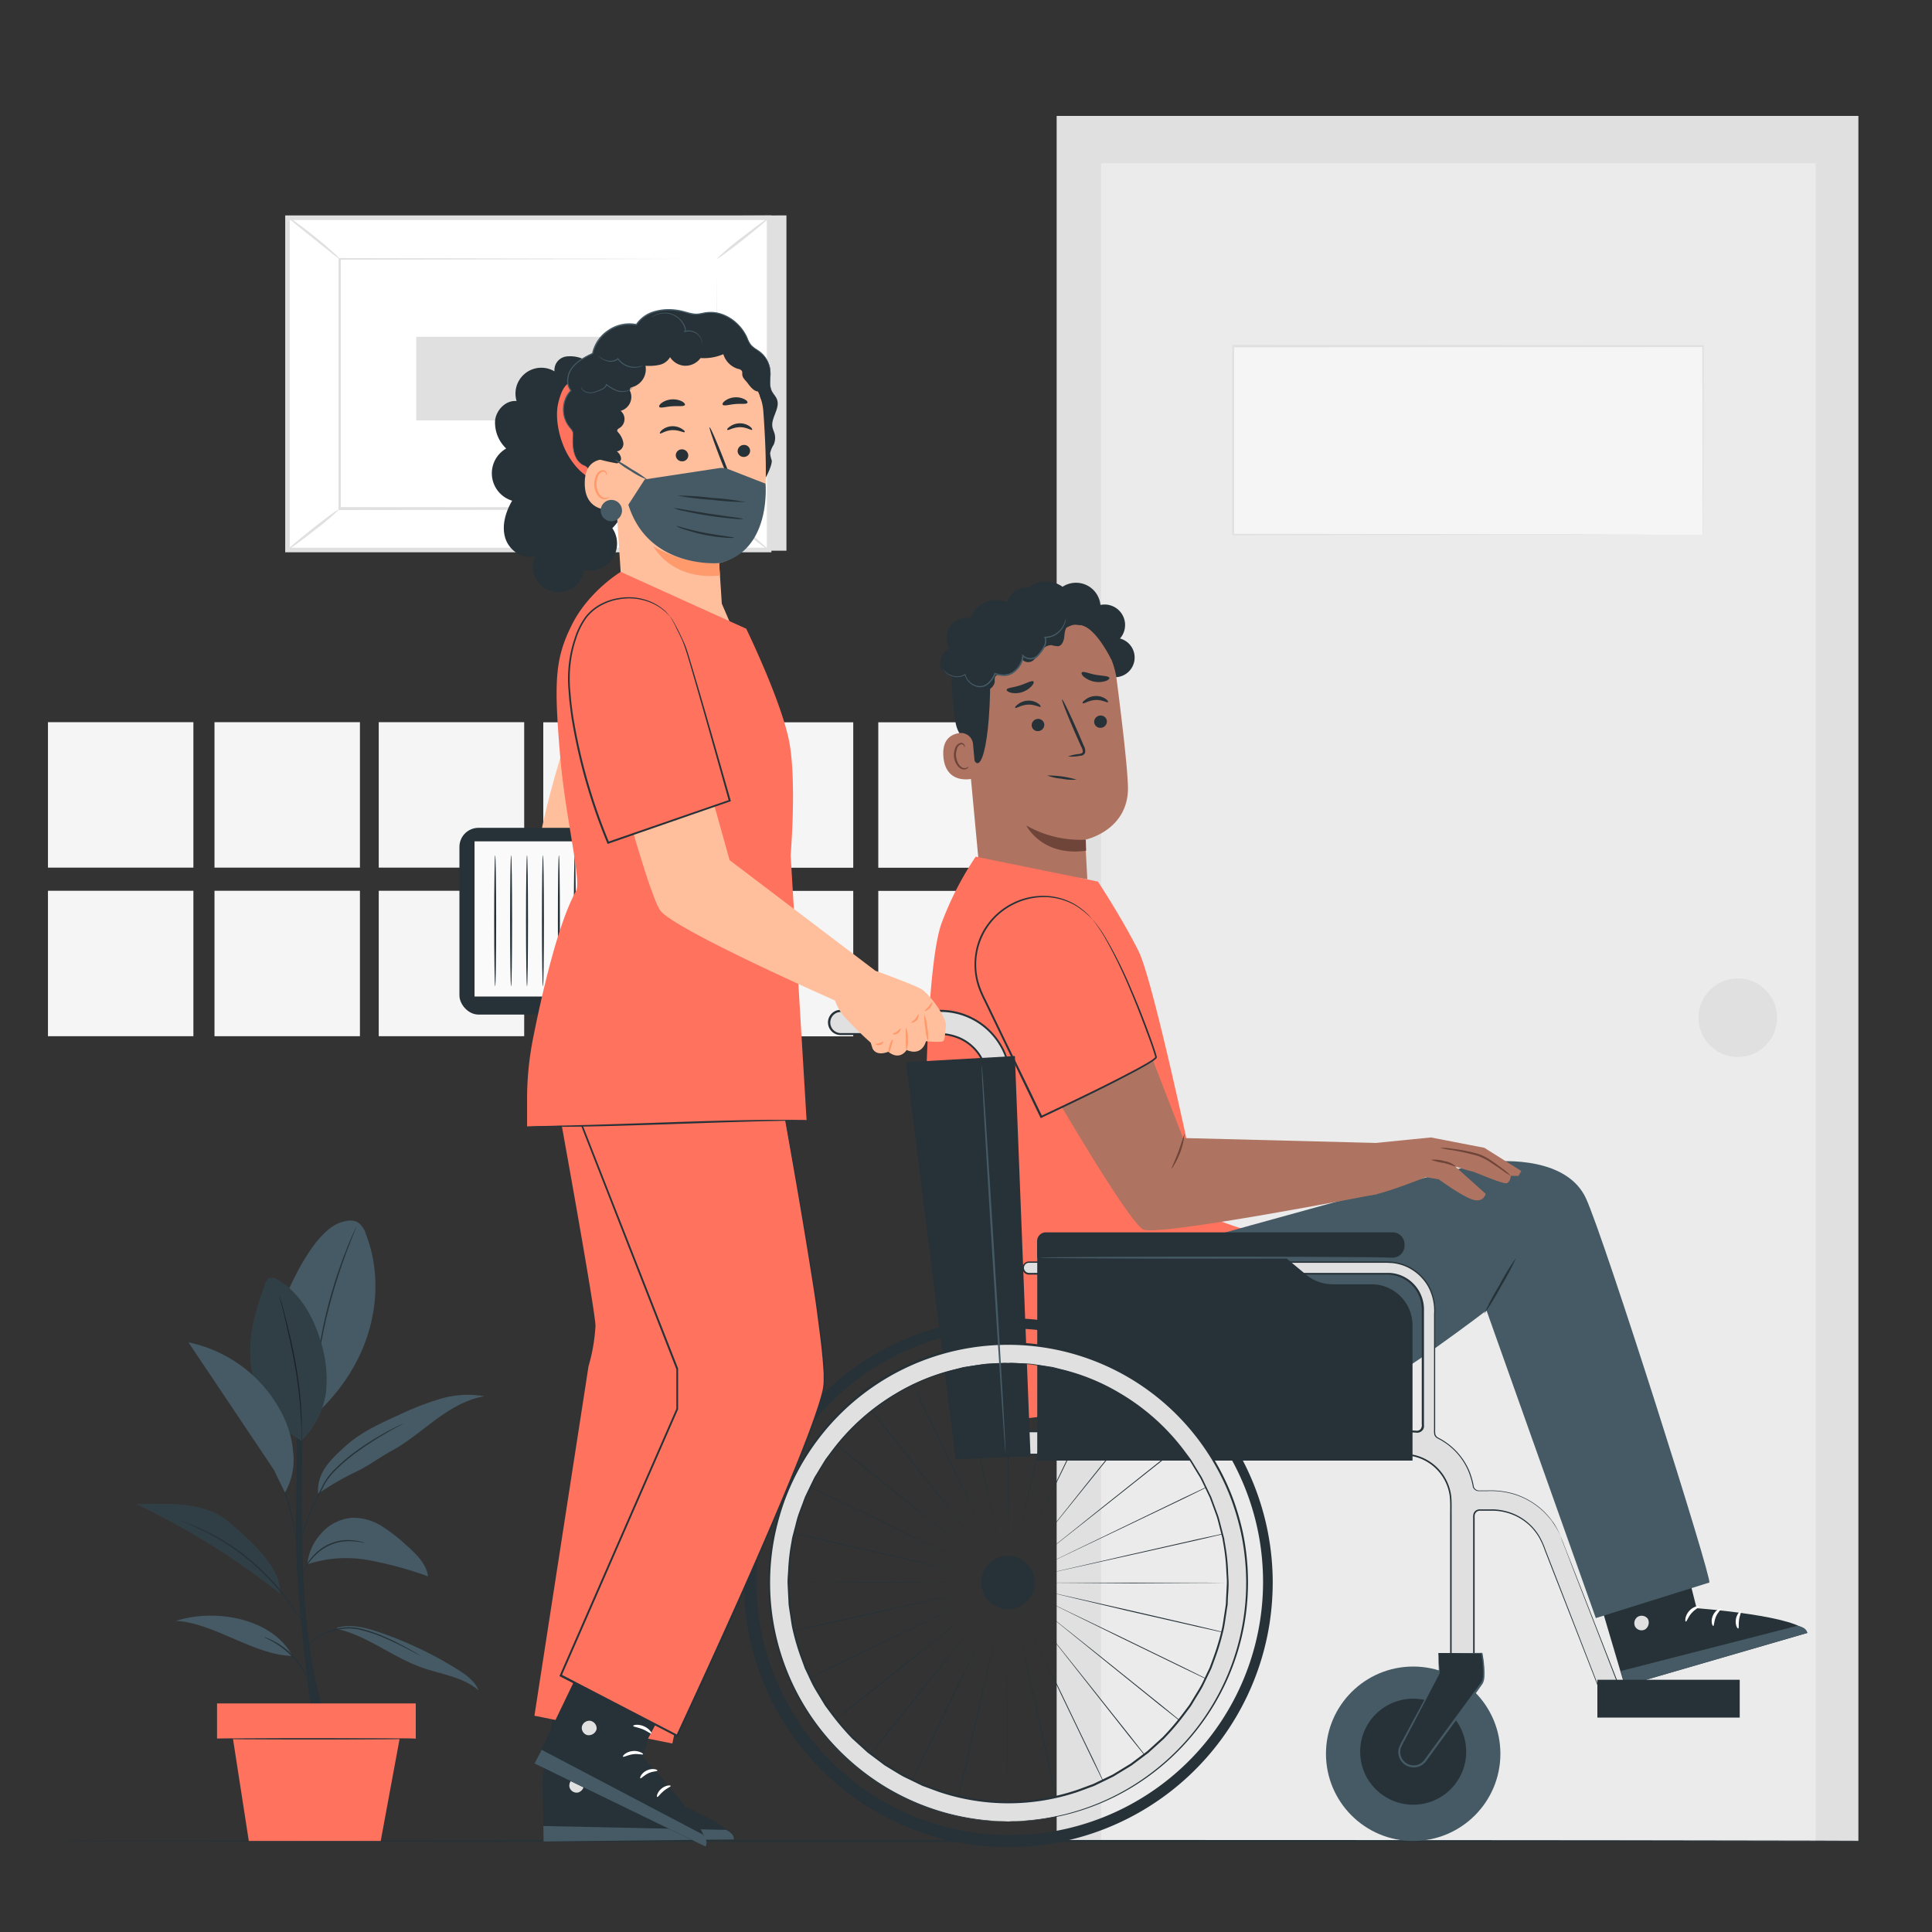 <svg xmlns="http://www.w3.org/2000/svg" viewBox="0 0 500 500"><rect x="0" y="0" width="500" height="500" fill="#333333" stroke="none"/><g id="freepik--background-complete--inject-310"><polygon points="203.53 55.74 203.53 142.52 78.89 142.52 74.4 56.35 203.53 55.74" style="fill:#e0e0e0"></polygon><rect x="93.73" y="37.02" width="85.99" height="124.64" transform="translate(37.38 236.07) rotate(-90)" style="fill:#fff"></rect><path d="M199.64,142.93H73.81V55.75H199.64ZM75,141.75H198.45V56.94H75Z" style="fill:#e0e0e0"></path><rect x="87.9" y="67.03" width="97.64" height="64.62" style="fill:#fff"></rect><path d="M185.54,67l-.48,0h-1.39l-5.36,0-20.12.07-70.29.14.29-.28c0,19.74,0,41.62,0,64.62h0l-.31-.31,97.64.07-.24.24c0-19.66.1-35.79.13-47,0-5.61,0-10,.06-13,0-1.48,0-2.62,0-3.41s0-1.19,0-1.19,0,.38,0,1.13,0,1.91,0,3.37c0,3,0,7.36.06,13,0,11.27.08,27.44.13,47.17v.25h-.25L87.9,132h-.3v-.31h0c0-23,0-44.88,0-64.62v-.28h.28l70.48.14,20.05.07,5.31,0h1.36Z" style="fill:#e0e0e0"></path><path d="M74.4,56.1a10.82,10.82,0,0,1,2.15,1.39c1.27.92,3,2.23,4.88,3.73s3.53,2.92,4.69,4A10.07,10.07,0,0,1,87.9,67c-.11.13-3.11-2.34-6.85-5.33S74.29,56.24,74.4,56.1Z" style="fill:#e0e0e0"></path><path d="M199,56.35c.11.13-2.83,2.63-6.55,5.58s-6.84,5.23-7,5.1a62.82,62.82,0,0,1,6.56-5.58C195.83,58.5,198.94,56.21,199,56.35Z" style="fill:#e0e0e0"></path><path d="M199,142.35l-13.9-11.26" style="fill:#fff"></path><path d="M185.05,131.09c.11-.14,3.3,2.28,7.14,5.39a66.61,66.61,0,0,1,6.76,5.87c-.11.13-3.31-2.28-7.15-5.39S184.94,131.22,185.05,131.09Z" style="fill:#e0e0e0"></path><path d="M74.4,142.34c-.1-.14,2.8-2.61,6.49-5.53s6.77-5.17,6.88-5a59.51,59.51,0,0,1-6.49,5.52C77.59,140.21,74.51,142.47,74.4,142.34Z" style="fill:#e0e0e0"></path><rect x="127.63" y="67.26" width="21.64" height="61.44" transform="translate(40.46 236.43) rotate(-90)" style="fill:#e0e0e0"></rect><rect x="273.46" y="30" width="207.49" height="446.45" style="fill:#e0e0e0"></rect><rect x="284.98" y="42.24" width="184.91" height="434.21" style="fill:#ebebeb"></rect><circle cx="449.74" cy="263.38" r="10.17" style="fill:#e0e0e0"></circle><rect x="319.08" y="89.63" width="121.6" height="48.77" style="fill:#f5f5f5"></rect><path d="M440.68,138.4s0-.31,0-.88,0-1.43,0-2.53c0-2.23,0-5.5-.05-9.7,0-8.42,0-20.59-.09-35.66l.18.18-121.59.08h0l.26-.26c0,17.07,0,33.55,0,48.77l-.25-.25,87.15.11,25.31.07,6.77,0,1.76,0,.61,0h-.58l-1.73,0-6.72,0-25.25.07-87.32.12h-.25v-.25c0-15.22,0-31.7,0-48.77v-.26h.27l121.59.08h.18v.18c0,15.12-.08,27.32-.1,35.77,0,4.19,0,7.44,0,9.66,0,1.09,0,1.92,0,2.5S440.68,138.4,440.68,138.4Z" style="fill:#e0e0e0"></path><rect x="12.41" y="186.9" width="37.64" height="37.64" style="fill:#f5f5f5"></rect><rect x="12.41" y="230.53" width="37.64" height="37.64" style="fill:#f5f5f5"></rect><rect x="55.51" y="186.9" width="37.64" height="37.64" style="fill:#f5f5f5"></rect><rect x="55.51" y="230.53" width="37.64" height="37.64" style="fill:#f5f5f5"></rect><rect x="98.02" y="186.9" width="37.64" height="37.64" style="fill:#f5f5f5"></rect><rect x="98.02" y="230.53" width="37.64" height="37.64" style="fill:#f5f5f5"></rect><rect x="140.6" y="186.93" width="37.64" height="37.64" style="fill:#f5f5f5"></rect><rect x="140.6" y="230.56" width="37.64" height="37.64" style="fill:#f5f5f5"></rect><rect x="183.18" y="186.93" width="37.64" height="37.64" style="fill:#f5f5f5"></rect><rect x="183.18" y="230.56" width="37.64" height="37.64" style="fill:#f5f5f5"></rect><rect x="227.3" y="186.93" width="37.64" height="37.64" style="fill:#f5f5f5"></rect><rect x="227.3" y="230.56" width="37.64" height="37.64" style="fill:#f5f5f5"></rect></g><g id="freepik--Floor--inject-310"><path d="M486.72,476.44c0,.15-106,.26-236.71.26s-236.73-.11-236.73-.26,106-.26,236.73-.26S486.72,476.3,486.72,476.44Z" style="fill:#263238"></path></g><g id="freepik--Plant--inject-310"><path d="M80.85,444.79S76.22,413,76.6,394.43s0-39.36,0-39.36h2.13s-1.44,36.77.13,58.94,5.71,30.78,5.71,30.78h-3.7" style="fill:#263238"></path><path d="M94.64,319.25a5.62,5.62,0,0,0-1.94-2.85c-1.36-.86-3.13-.5-4.64,0-6.45,2.28-12.16,14.3-14.77,20.63l8.56,28.84C97.3,351.57,100,332.76,94.64,319.25Z" style="fill:#455a64"></path><path d="M92.2,317.57a1.59,1.59,0,0,1-.13.37c-.11.28-.24.63-.42,1.05-.37.91-.9,2.23-1.53,3.87-1.26,3.27-2.86,7.85-4.3,13s-2.41,9.92-3,13.37c-.31,1.73-.53,3.13-.68,4.1-.07.46-.14.83-.18,1.12a2.08,2.08,0,0,1-.09.39,1.51,1.51,0,0,1,0-.4c0-.29.07-.67.11-1.12.11-1,.3-2.39.57-4.13a122.87,122.87,0,0,1,7.34-26.43c.66-1.63,1.22-2.94,1.64-3.83.19-.42.35-.76.48-1A1.29,1.29,0,0,1,92.2,317.57Z" style="fill:#263238"></path><path d="M78,372.82a26.14,26.14,0,0,1-13.19-21.93c-.31-6.41,1.66-12.69,3.89-18.69a2.4,2.4,0,0,1,.9-1.36,2.31,2.31,0,0,1,2.19.34c5.83,3.32,9.36,9.65,11.24,16.09a32.46,32.46,0,0,1,1.32,13.23A22,22,0,0,1,78,372.82" style="fill:#455a64"></path><path d="M78,372.82a2.19,2.19,0,0,1,0-.39l0-1.11c0-1,0-2.35-.12-4.06a109.38,109.38,0,0,0-1.49-13.33c-.89-5.16-2-9.79-2.76-13.13-.4-1.64-.72-3-1-4-.1-.44-.18-.8-.25-1.08a1.78,1.78,0,0,1-.06-.39,2.93,2.93,0,0,1,.13.37c.08.28.18.63.31,1.06.26.93.63,2.27,1.06,3.94.86,3.33,2,7.95,2.87,13.13a96.9,96.9,0,0,1,1.39,13.38c0,1.72,0,3.11,0,4.07,0,.45,0,.82,0,1.11A1.13,1.13,0,0,1,78,372.82Z" style="fill:#263238"></path><g style="opacity:0.3"><path d="M78,372.82a26.14,26.14,0,0,1-13.19-21.93c-.31-6.41,1.66-12.69,3.89-18.69a2.4,2.4,0,0,1,.9-1.36,2.31,2.31,0,0,1,2.19.34c5.83,3.32,9.36,9.65,11.24,16.09a32.46,32.46,0,0,1,1.32,13.23A22,22,0,0,1,78,372.82"></path></g><path d="M87.1,421.53c7.89,1.73,14.4,7.3,22,10,5,1.79,10.74,2.43,14.77,5.95-1-2.44-3.26-4.06-5.48-5.45a98.32,98.32,0,0,0-20-9.53c-3.58-1.23-7.47-2.27-11.12-1.25" style="fill:#455a64"></path><path d="M75.68,428.56c-9.89-.16-20.3-8.58-30.15-9.08,10.31-3.32,25.06-.61,30.15,9.08" style="fill:#455a64"></path><path d="M79.54,404.84a32.2,32.2,0,0,1,15.81-1.08,96.6,96.6,0,0,1,15.44,4.2c-.51-3.43-3.29-6-5.9-8.3a41.48,41.48,0,0,0-6.2-4.76,13.76,13.76,0,0,0-7.43-2.1,11.78,11.78,0,0,0-8.2,4.14,13.64,13.64,0,0,0-3.52,7.9" style="fill:#455a64"></path><path d="M59.25,393.92c-6.23-5.31-15.66-4.79-23.84-4.61a194.48,194.48,0,0,1,37,23C72.71,406.56,67.11,400.63,59.25,393.92Z" style="fill:#455a64"></path><g style="opacity:0.3"><path d="M59.25,393.92c-6.23-5.31-15.66-4.79-23.84-4.61a194.48,194.48,0,0,1,37,23C72.71,406.56,67.11,400.63,59.25,393.92Z"></path></g><path d="M82.34,386.58A69.94,69.94,0,0,1,91.92,381c3.27-1.49,6.33-3.86,9.5-5.57,4.1-2.23,7.65-5.31,11.42-8.07s7.9-5.24,12.51-6a24.53,24.53,0,0,0-11.38.66,72.73,72.73,0,0,0-10.72,4.17c-4.86,2.19-9.8,4.43-13.77,8s-7.56,7-7.14,12.36" style="fill:#455a64"></path><path d="M108.93,428.56a1.17,1.17,0,0,1-.31-.13l-.86-.45c-.75-.4-1.82-1-3.16-1.66-.67-.35-1.41-.72-2.21-1.09s-1.65-.79-2.57-1.18a36.47,36.47,0,0,0-6.09-2.12,12.92,12.92,0,0,0-6.34-.16,17.39,17.39,0,0,0-2.69.8,13.58,13.58,0,0,0-4.89,3.37c-.58.61-.86,1-.88,1a1.15,1.15,0,0,1,.18-.3c.12-.18.32-.44.59-.77a12.79,12.79,0,0,1,2.7-2.37,13.18,13.18,0,0,1,2.19-1.17,17.34,17.34,0,0,1,2.72-.85,13.18,13.18,0,0,1,6.5.13,36.42,36.42,0,0,1,6.14,2.17c.92.41,1.78.81,2.57,1.21s1.53.77,2.19,1.14c1.34.71,2.39,1.33,3.11,1.76l.84.51C108.84,428.49,108.94,428.55,108.93,428.56Z" style="fill:#263238"></path><path d="M68.3,423.66a2.84,2.84,0,0,1,.62.18,14.31,14.31,0,0,1,1.61.7,19.55,19.55,0,0,1,8.27,7.94,15.9,15.9,0,0,1,.76,1.58,2.84,2.84,0,0,1,.21.62c-.06,0-.43-.82-1.19-2.07A22.06,22.06,0,0,0,75,428.15a22.49,22.49,0,0,0-4.59-3.39C69.13,424.06,68.28,423.72,68.3,423.66Z" style="fill:#263238"></path><path d="M46.42,393.42a2.68,2.68,0,0,1,.42.13L48,394l1.87.69c.73.27,1.52.67,2.42,1.07a56.86,56.86,0,0,1,12.88,8.2,63.58,63.58,0,0,1,6,5.91,67.57,67.57,0,0,1,4.26,5.4c1.13,1.6,2,2.93,2.57,3.86l.68,1.06a2.14,2.14,0,0,1,.22.38,2.21,2.21,0,0,1-.28-.34c-.17-.23-.42-.58-.73-1-.62-.9-1.51-2.21-2.66-3.78s-2.6-3.4-4.3-5.33a67,67,0,0,0-6-5.86A60.55,60.55,0,0,0,52.21,396c-.88-.4-1.66-.82-2.38-1.11L48,394.1l-1.16-.48A2,2,0,0,1,46.42,393.42Z" style="fill:#263238"></path><path d="M94.38,399.28a3.52,3.52,0,0,1-.79-.1l-.9-.17c-.36-.07-.77-.07-1.22-.11a12.28,12.28,0,0,0-9.89,3.63,14.13,14.13,0,0,0-2,2.46,21.84,21.84,0,0,0-1.36,2.59,3.16,3.16,0,0,1,.2-.77,11.92,11.92,0,0,1,.95-1.95,13.35,13.35,0,0,1,2-2.56,12.19,12.19,0,0,1,3.16-2.38,12,12,0,0,1,7-1.27,11.81,11.81,0,0,1,1.23.17l.9.23A3.77,3.77,0,0,1,94.38,399.28Z" style="fill:#263238"></path><path d="M104.32,368.45a1.78,1.78,0,0,1-.37.23l-1.11.6c-1,.51-2.34,1.28-4,2.27s-3.64,2.23-5.73,3.72a47.62,47.62,0,0,0-6.4,5.36A16.18,16.18,0,0,0,84.09,384c-.65,1.24-1.27,2.45-1.84,3.6a64,64,0,0,0-2.75,6.25,39,39,0,0,0-1.34,4.41c-.25,1.06-.34,1.65-.37,1.65a1.63,1.63,0,0,1,0-.44c0-.28.1-.7.21-1.24a32.61,32.61,0,0,1,1.24-4.46A58.64,58.64,0,0,1,82,387.48c.56-1.17,1.17-2.37,1.82-3.62a16,16,0,0,1,2.67-3.47A45.35,45.35,0,0,1,92.91,375c2.11-1.49,4.1-2.7,5.79-3.68s3.1-1.69,4.08-2.17l1.14-.55A1.92,1.92,0,0,1,104.32,368.45Z" style="fill:#263238"></path><path d="M76.59,398.39a4.39,4.39,0,0,1-.19-.83c-.12-.61-.27-1.38-.44-2.29a63.17,63.17,0,0,0-1.87-7.42,64.07,64.07,0,0,0-2.82-7.11l-1-2.12a3.82,3.82,0,0,1-.31-.8,5.37,5.37,0,0,1,.44.74c.26.48.63,1.19,1.06,2.07a51.74,51.74,0,0,1,2.94,7.11,53.1,53.1,0,0,1,1.78,7.49c.15,1,.26,1.76.32,2.31A3.62,3.62,0,0,1,76.59,398.39Z" style="fill:#263238"></path><path d="M75.88,375.89a26.92,26.92,0,0,0-3.22-10.68A35.25,35.25,0,0,0,48.77,347.4l22.12,33,2.85,5.89A17,17,0,0,0,75.88,375.89Z" style="fill:#455a64"></path><rect x="56.17" y="440.85" width="51.43" height="9.11" style="fill:#FF725E"></rect><polygon points="60.01 448.16 64.39 476.44 98.53 476.44 103.76 448.16 60.01 448.16" style="fill:#FF725E"></polygon><path d="M107.57,450c0,.1-11.6.18-25.9.18s-25.91-.08-25.91-.18,11.59-.18,25.91-.18S107.57,449.88,107.57,450Z" style="fill:#263238"></path></g><g id="freepik--character-2--inject-310"><path d="M288.2,175.25a5.09,5.09,0,0,0,1.65-10,5.3,5.3,0,0,0-5.06-8.69,6.35,6.35,0,0,0-9.81-4.7,7.15,7.15,0,0,0-8.77.27,5.07,5.07,0,0,0-4,8.82" style="fill:#263238"></path><path d="M289,175.92a21.59,21.59,0,0,0-22.48-18.76l-1.12.06c-12,1.3-17.61,12.22-16,24.19l3.73,40,.21,1.94,28.06,4.19-.55-10.22s11.49-2.37,11.06-14C291.7,197.78,290.33,186.3,289,175.92Z" style="fill:#ae7461"></path><path d="M281,217.31a28.16,28.16,0,0,1-15.39-3.68s4,8.15,15.48,6.53Z" style="fill:#6f4439"></path><path d="M286.46,186.6a1.66,1.66,0,0,1-1.51,1.75,1.59,1.59,0,0,1-1.78-1.41,1.66,1.66,0,0,1,1.51-1.75A1.59,1.59,0,0,1,286.46,186.6Z" style="fill:#263238"></path><path d="M286.77,181.71c-.2.23-1.5-.64-3.27-.55s-3,1.05-3.25.84.09-.49.64-.93a4.56,4.56,0,0,1,2.58-.94,4.37,4.37,0,0,1,2.62.7C286.66,181.23,286.86,181.61,286.77,181.71Z" style="fill:#263238"></path><path d="M270.26,187.46a1.66,1.66,0,0,1-1.51,1.75A1.58,1.58,0,0,1,267,187.8a1.65,1.65,0,0,1,1.51-1.74A1.58,1.58,0,0,1,270.26,187.46Z" style="fill:#263238"></path><path d="M269.3,182.91c-.19.23-1.49-.64-3.27-.55s-3,1-3.24.84.09-.49.64-.93a4.5,4.5,0,0,1,2.58-.94,4.27,4.27,0,0,1,2.61.71C269.19,182.43,269.4,182.81,269.3,182.91Z" style="fill:#263238"></path><path d="M276.41,195.78a11.53,11.53,0,0,1,2.86-.66c.46-.07.88-.19.94-.5a2.3,2.3,0,0,0-.37-1.33l-1.51-3.39c-2.11-4.83-3.66-8.82-3.47-8.9s2.06,3.77,4.17,8.6l1.46,3.41a2.61,2.61,0,0,1,.33,1.77,1.13,1.13,0,0,1-.72.7,2.61,2.61,0,0,1-.76.15A11.47,11.47,0,0,1,276.41,195.78Z" style="fill:#263238"></path><path d="M260.51,178.51c.06-.5,1.67-.55,3.46-1.13s3.17-1.4,3.49-1c.15.19,0,.68-.55,1.25a5.68,5.68,0,0,1-2.45,1.51,5.54,5.54,0,0,1-2.85.13C260.89,179.07,260.48,178.75,260.51,178.51Z" style="fill:#263238"></path><path d="M280,174c.43-.34,1.81.32,3.55.63s3.27.28,3.54.75c.11.23-.19.59-.9.86a6.09,6.09,0,0,1-5.71-1.11C279.93,174.65,279.8,174.21,280,174Z" style="fill:#263238"></path><path d="M287.6,170.67s-3.42-7.1-7-8.61c-4.33-1.84-5.92,2.89-10,2s-8.22-2.69-12.19.63c-4.34,3.63-2.11,5.92-2.13,11.07-.1,20.88-3.61,27-5.17,17.2-.18-1.07-3.2-1.77-3.87-6.29-.86-5.86-1.45-13-.34-17.24.93-3.57,2.82-6.11,6.29-9,5.47-4.51,13.27-5,18.6-4.72S287.63,161.57,287.6,170.67Z" style="fill:#263238"></path><path d="M251.82,192.58a3.14,3.14,0,0,0-3.54-2.86c-2.15.31-4.49,1.66-4.13,6.11.65,7.9,8.44,5.62,8.44,5.4S252.12,195.88,251.82,192.58Z" style="fill:#ae7461"></path><path d="M250.63,198.39s-.13.11-.36.24a1.38,1.38,0,0,1-1,.1c-.86-.23-1.67-1.5-1.83-2.92a4.49,4.49,0,0,1,.23-2,1.6,1.6,0,0,1,.94-1.15.72.72,0,0,1,.85.31c.12.22.08.38.13.39s.16-.15.07-.47a1,1,0,0,0-.36-.47,1,1,0,0,0-.77-.14,2,2,0,0,0-1.34,1.35,4.69,4.69,0,0,0-.3,2.24c.18,1.58,1.12,3,2.29,3.24a1.45,1.45,0,0,0,1.24-.31C250.63,198.59,250.66,198.41,250.63,198.39Z" style="fill:#6f4439"></path><path d="M251.21,177.24a7.48,7.48,0,0,0,3.43,1.38,2.59,2.59,0,0,0,2.77-2c.07-.55-.1-1.18.24-1.63s1.21-.41,1.88-.37a5,5,0,0,0,5.06-3.88,2.13,2.13,0,0,0,2.86.13,11.34,11.34,0,0,0,2-2.42,3.26,3.26,0,0,1,2.65-1.49,7.54,7.54,0,0,0,1.74.29c1-.14,1.48-1.38,1.59-2.42s.17-2.25,1-2.85,1.86-.32,2.82-.22,2.19-.2,2.39-1.14a1.87,1.87,0,0,0-.43-1.42,5.11,5.11,0,0,0-6.14-1.64,7,7,0,0,0-12.83-.71A7.05,7.05,0,0,0,251.16,160a5.11,5.11,0,0,0-5.39,7.72,4.83,4.83,0,0,0-2.48,4c.05,1.64,1.73,3.19,3.29,2.69a2.83,2.83,0,0,0,5,2.57" style="fill:#263238"></path><path d="M275.83,159.9s0,0,0,.14,0,.24,0,.43a5.19,5.19,0,0,1-.5,1.55,5.74,5.74,0,0,1-1.66,2,5.3,5.3,0,0,1-3.2,1.09l.13-.19a2.9,2.9,0,0,1-.05,2.2,8.55,8.55,0,0,1-1.26,2,6.09,6.09,0,0,1-.84.95,2.77,2.77,0,0,1-1.23.53,2.88,2.88,0,0,1-2.59-.79l.29-.1a6,6,0,0,1-2.32,4.24,4.39,4.39,0,0,1-2.55,1,7.87,7.87,0,0,1-2.59-.44l.21-.1a6.25,6.25,0,0,1-1.76,2.53,3.3,3.3,0,0,1-2.71.89,4.36,4.36,0,0,1-3.53-3.24l.18.07a4.12,4.12,0,0,1-2.7.54,4.39,4.39,0,0,1-1.93-.76,3.89,3.89,0,0,1-.94-.92,1.62,1.62,0,0,1-.22-.4,4.62,4.62,0,0,0,1.23,1.21,4.29,4.29,0,0,0,1.89.67,3.89,3.89,0,0,0,2.54-.54l.15-.1,0,.17a4.11,4.11,0,0,0,3.33,3,3,3,0,0,0,2.47-.83,6,6,0,0,0,1.64-2.41l.06-.15.15,0a7.4,7.4,0,0,0,2.47.41,4,4,0,0,0,2.36-.91,5.6,5.6,0,0,0,2.19-4l0-.37.26.27a2.57,2.57,0,0,0,2.29.7,2.42,2.42,0,0,0,1.09-.46,5.28,5.28,0,0,0,.8-.89,8.14,8.14,0,0,0,1.23-1.93,2.6,2.6,0,0,0,.07-2l-.07-.18h.2a5.09,5.09,0,0,0,3.06-1,5.63,5.63,0,0,0,1.66-1.86A6.18,6.18,0,0,0,275.83,159.9Z" style="fill:#455a64"></path><path d="M271,200.7a13.44,13.44,0,0,0,3.77.82,13.23,13.23,0,0,0,3.85.25A25.86,25.86,0,0,0,271,200.7Z" style="fill:#263238"></path><path d="M252.51,221.7A82.64,82.64,0,0,0,243.65,239c-3.45,9.57-4,42.52-4,42.52L266.23,367s16.21-1.76,18.07-3.94,39.81-44.68,38.74-44.68-11.78-4-11.78-4-12.35-59.73-16.6-68.23-10.51-18-10.51-18Z" style="fill:#FF725E"></path><path d="M432.89,391.61l6.19,24.59s27.07,2,28.66,6.4l-47.25,13.72L409.27,398.4Z" style="fill:#263238"></path><path d="M423.87,418.4a2,2,0,0,0-.69,2.59,1.93,1.93,0,0,0,2.56.71,2.13,2.13,0,0,0,.72-2.75,2,2,0,0,0-2.74-.44" style="fill:#e0e0e0"></path><path d="M420.49,436.32l-1-3.87,45.67-11.7s2.37.3,2.56,1.85Z" style="fill:#455a64"></path><path d="M439.77,415.74c.06.23-1.06.67-2,1.74s-1.24,2.22-1.48,2.19-.28-1.46.85-2.74S439.76,415.51,439.77,415.74Z" style="fill:#fff"></path><path d="M445.32,416.35c.12.21-.76.89-1.26,2.09s-.43,2.31-.66,2.36-.76-1.2-.11-2.69S445.26,416.13,445.32,416.35Z" style="fill:#fff"></path><path d="M449.86,421.46c-.19.11-.85-.94-.62-2.38s1.15-2.25,1.31-2.09-.32,1-.49,2.22S450.08,421.38,449.86,421.46Z" style="fill:#fff"></path><path d="M437.74,410.29c0,.24-1.19.23-2.46.7s-2.18,1.17-2.36,1,.56-1.27,2.08-1.8S437.8,410.08,437.74,410.29Z" style="fill:#fff"></path><path d="M312.94,320.11s66.74-18.65,71.77-19.31,20.9-1.16,25.74,9.34,32.8,98.76,31.92,99.42L413,418.76l-28.29-79.62s-24.5,18.65-28.24,18.8-74.09,6.19-74.09,6.19L284.19,340Z" style="fill:#455a64"></path><path d="M392.39,325.48a67.35,67.35,0,0,1-3.93,7.42,66.46,66.46,0,0,1-4.38,7.17,68.41,68.41,0,0,1,3.93-7.42A66.46,66.46,0,0,1,392.39,325.48Z" style="fill:#263238"></path><path d="M272.82,283.14s19.29,33.19,23.05,35.06S356.54,309,356.54,309L356,295.79l-49.83-1.27-9.64-24.91Z" style="fill:#ae7461"></path><path d="M303.2,302.52c-.13-.08.84-2,1.76-4.48s1.45-4.56,1.6-4.53a19.28,19.28,0,0,1-3.36,9Z" style="fill:#6f4439"></path><path d="M282.87,238.08c-11.56-13.66-33.43-2.6-30.06,15a18.29,18.29,0,0,0,1.6,4.7c5.87,11.75,15.08,31.29,15.08,31.29s29.95-14,29.72-15.49-8.95-26.42-16.12-35.21Z" style="fill:#FF725E"></path><path d="M282.87,238.08l.25.27.67.86a34.79,34.79,0,0,1,2.35,3.47A115.37,115.37,0,0,1,293,256.53c1.3,3,2.65,6.35,4,10,.67,1.82,1.37,3.7,2,5.67l.23.74.11.4.05.2a.5.5,0,0,1-.11.35,5.89,5.89,0,0,1-1.3,1c-.9.58-1.84,1.12-2.8,1.65-7.68,4.19-16.39,8.36-25.62,12.73l-.23.11-.11-.23-2.75-5.71-6.93-14.38q-1.66-3.48-3.29-6.83c-.53-1.12-1.06-2.23-1.59-3.32a27.81,27.81,0,0,1-1.45-3.32,18.19,18.19,0,0,1,.53-13.29,18,18,0,0,1,8-8.42,17.63,17.63,0,0,1,9.42-2,16.39,16.39,0,0,1,7,2.14,18.81,18.81,0,0,1,3.63,2.86c.33.38.6.68.79.91a2.37,2.37,0,0,1,.26.31,21.07,21.07,0,0,0-4.78-3.9,16.36,16.36,0,0,0-6.89-2,17.47,17.47,0,0,0-9.23,2.06,17.29,17.29,0,0,0-8.27,21.23,27.44,27.44,0,0,0,1.44,3.26l1.6,3.31,3.3,6.84L267,283.22c.94,2,1.87,3.9,2.75,5.72l-.35-.13c9.22-4.36,17.94-8.51,25.62-12.67.95-.53,1.89-1.06,2.77-1.62a6.12,6.12,0,0,0,1.19-.92l0,0s0,0,0,0h0l-.05-.18-.09-.36-.23-.74c-.63-2-1.32-3.84-2-5.65-1.34-3.63-2.66-7-3.93-10A124.51,124.51,0,0,0,286,242.78a40.48,40.48,0,0,0-2.27-3.51c-.26-.37-.47-.67-.63-.88A2,2,0,0,1,282.87,238.08Z" style="fill:#263238"></path><path d="M350.93,296.3l19.39-1.93,13.83,2.68,9.55,6L393,304.3H391s-.11,1.71-1.14,1.93-8.55-3.08-8.9-3.08-4.33-1.25-4.33-1.25l7.87,7.07s-.57,2.4-3.42,1.48-8.73-5.24-8.73-5.24l-3.36-.57s-11.07,4.45-14.26,4.67-7.32-2.64-7.32-2.64Z" style="fill:#ae7461"></path><path d="M376.78,301.88c-.08.13-1.41-.51-3.18-.91a14.31,14.31,0,0,1-3.23-.82,8.66,8.66,0,0,1,3.35.32A6,6,0,0,1,376.78,301.88Z" style="fill:#6f4439"></path><path d="M391,304.3a20.74,20.74,0,0,1-2.46-1.61c-.75-.51-1.64-1.13-2.64-1.77a15.06,15.06,0,0,0-3.39-1.76,59.83,59.83,0,0,0-6.88-1.53,16.53,16.53,0,0,1-2.89-.58,14.76,14.76,0,0,1,2.94.22,42.16,42.16,0,0,1,7,1.39,14.43,14.43,0,0,1,3.5,1.86c1,.67,1.87,1.32,2.59,1.87A15.32,15.32,0,0,1,391,304.3Z" style="fill:#6f4439"></path><circle cx="365.73" cy="453.87" r="22.57" style="fill:#455a64"></circle><path d="M403.87,397.53a19.13,19.13,0,0,0-17.66-11.72h-3.48a1.48,1.48,0,0,1-1.47-1.24,16.86,16.86,0,0,0-9.11-12.4,1.52,1.52,0,0,1-.86-1.36v-32a12.21,12.21,0,0,0-12.21-12.21H266.29a1.5,1.5,0,0,0-1.5,1.5h0a1.5,1.5,0,0,0,1.5,1.5h92.79a9.21,9.21,0,0,1,9.21,9.21V369a1.51,1.51,0,0,1-1.71,1.48,17.15,17.15,0,0,0-1.9-.11H265.74a1.5,1.5,0,0,1-1.5-1.45l-2.75-89.74a18.07,18.07,0,0,0-18.14-17.6H217.62a3,3,0,0,0-3,3h0a3,3,0,0,0,3,3h25.73a12.09,12.09,0,0,1,12.14,11.78L258.43,375a1.49,1.49,0,0,0,1.5,1.45H363.18a12.3,12.3,0,0,1,12.3,12.3V429.8a1.5,1.5,0,0,0,1.5,1.5h3a1.51,1.51,0,0,0,1.5-1.5V392.31a1.5,1.5,0,0,1,1.5-1.5h3.23a14.13,14.13,0,0,1,13,8.6l15.47,39.72a1.5,1.5,0,0,0,1.94.85l1.86-.72a1.5,1.5,0,0,0,.86-1.94Z" style="fill:#e0e0e0"></path><path d="M403.87,397.53s.35.85,1,2.53,1.65,4.17,2.93,7.44c2.57,6.56,6.35,16.21,11.21,28.65.15.39.31.78.46,1.18a1.65,1.65,0,0,1-.11,1.32,1.78,1.78,0,0,1-1.07.8l-1.22.48a2,2,0,0,1-1.35.22,1.59,1.59,0,0,1-1.08-.89l-1-2.56-4.24-10.86-9.62-24.63a20.18,20.18,0,0,0-1.44-3.26,14.63,14.63,0,0,0-2.18-2.86,14,14,0,0,0-6.34-3.64,14.23,14.23,0,0,0-3.75-.48h-2.91a1.54,1.54,0,0,0-.86.18,1.41,1.41,0,0,0-.56.65,2.22,2.22,0,0,0-.1.91v6q0,8.07,0,16.59,0,4.26,0,8.63v5.51a2.25,2.25,0,0,1-.2,1.17,1.75,1.75,0,0,1-.94.79,3.91,3.91,0,0,1-1.16.09h-2.25a1.72,1.72,0,0,1-1.8-1.43c0-1.56,0-3,0-4.58,0-3.06,0-6.15,0-9.27q0-9.37,0-19.16v-4.91c0-1.64.07-3.32-.1-4.93a12.16,12.16,0,0,0-9.45-10.31,24.51,24.51,0,0,0-5.09-.27H350.19l-89.67,0c-.26,0-.47,0-.76,0a1.72,1.72,0,0,1-.8-.29,1.77,1.77,0,0,1-.78-1.45l-.09-3-.18-6q-.2-6-.37-12-.37-12.12-.76-24.52-.78-24.78-1.59-50.55a11.7,11.7,0,0,0-6.9-9.89,13.38,13.38,0,0,0-6.25-1.07H219c-.56,0-1.08,0-1.68,0a3.27,3.27,0,0,1-3-3.78,3.3,3.3,0,0,1,2.26-2.59,3.84,3.84,0,0,1,.89-.14h26a18.3,18.3,0,0,1,18.17,17.2q.85,27.33,1.69,54,.41,13.31.81,26.41.09,3.27.2,6.54l.1,3.26a1.29,1.29,0,0,0,.55,1.19,1.22,1.22,0,0,0,.64.21h94.92c2,0,4-.06,6,.11a1.29,1.29,0,0,0,1.12-.45,1.68,1.68,0,0,0,.28-1.26V339.15a9.73,9.73,0,0,0-.35-2.8,9,9,0,0,0-8.21-6.48c-3.77,0-7.55,0-11.29,0l-43.52,0H266.49a1.85,1.85,0,0,1-1.28-.39,1.66,1.66,0,0,1-.61-1.2,1.71,1.71,0,0,1,1.68-1.81h35.05l34.07,0h23.15c.61,0,1.23,0,1.85.07a15.85,15.85,0,0,1,1.8.34,12.21,12.21,0,0,1,6.05,3.7,11.15,11.15,0,0,1,1.94,2.9,13.55,13.55,0,0,1,1.23,6.62q0,6.61,0,12.71c0,4.06,0,7.95,0,11.65,0,1.86,0,3.67,0,5.43a7.62,7.62,0,0,0,.05,1.28,1.43,1.43,0,0,0,.75.9,17.27,17.27,0,0,1,8.06,8.63,20.68,20.68,0,0,1,1.16,4.13,1.47,1.47,0,0,0,1.56.9h2a21.47,21.47,0,0,1,7,.9,19.8,19.8,0,0,1,5.27,2.62,18.1,18.1,0,0,1,3.44,3.12c.45.49.8,1,1.14,1.44s.6.89.83,1.28a17.78,17.78,0,0,1,.93,1.81l.28.63s-.11-.21-.3-.62a18.49,18.49,0,0,0-1-1.79c-.23-.39-.52-.8-.83-1.27s-.7-.94-1.15-1.43a18.32,18.32,0,0,0-3.44-3.08,19.33,19.33,0,0,0-5.25-2.58,21,21,0,0,0-7-.87h-2a1.64,1.64,0,0,1-1.72-1,20.19,20.19,0,0,0-1.17-4.12,16.79,16.79,0,0,0-5.82-7.22,18,18,0,0,0-2.17-1.29,1.67,1.67,0,0,1-.85-1,6.69,6.69,0,0,1-.06-1.33c0-1.76,0-3.57,0-5.43,0-3.7,0-7.59,0-11.65s0-8.3,0-12.71a13.21,13.21,0,0,0-1.21-6.5,11.33,11.33,0,0,0-1.9-2.83,11.69,11.69,0,0,0-2.67-2.22,11.35,11.35,0,0,0-3.24-1.38,13.14,13.14,0,0,0-1.77-.33c-.6,0-1.19-.08-1.81-.07H335.4l-34.07,0H266.28A1.3,1.3,0,0,0,265,328.2a1.33,1.33,0,0,0,1.49,1.22H348.2c3.75,0,7.5,0,11.32,0a9.32,9.32,0,0,1,5.39,2,9.51,9.51,0,0,1,3.61,7.74v8.72q0,5.85,0,11.77v8.93a5.38,5.38,0,0,1,0,.78,1.62,1.62,0,0,1-.37.78,1.8,1.8,0,0,1-1.54.64c-2-.17-4-.1-6-.12H265.66a1.74,1.74,0,0,1-.89-.29,1.83,1.83,0,0,1-.79-1.61l-.1-3.26c-.07-2.17-.13-4.35-.2-6.54q-.4-13.09-.81-26.41-.84-26.6-1.69-53.94a17.77,17.77,0,0,0-17.65-16.72H218.39a5.37,5.37,0,0,0-1.58.12,2.75,2.75,0,0,0-1.89,2.17,2.72,2.72,0,0,0,1.08,2.66,2.75,2.75,0,0,0,1.4.52c.52,0,1.1,0,1.64,0h23a14.07,14.07,0,0,1,6.46,1.12,12.28,12.28,0,0,1,7.2,10.32q.81,25.77,1.58,50.58.38,12.39.74,24.51.19,6.06.37,12.05l.18,6,.1,3a1.26,1.26,0,0,0,.55,1.06,1.28,1.28,0,0,0,.58.21c.2,0,.48,0,.72,0l89.67,0h10.44a24.26,24.26,0,0,1,5.17.28,12.52,12.52,0,0,1,9.77,10.67c.18,1.69.08,3.33.11,5V397q0,9.78,0,19.16,0,4.68,0,9.27c0,1.51,0,3.08,0,4.53a1.33,1.33,0,0,0,1.43,1.11h2.25a3.45,3.45,0,0,0,1-.07,1.32,1.32,0,0,0,.73-.62,1.78,1.78,0,0,0,.16-1v-1.11c0-1.47,0-2.94,0-4.4v-8.63q0-8.52,0-16.59v-6a2.68,2.68,0,0,1,.13-1,1.65,1.65,0,0,1,.7-.8,1.78,1.78,0,0,1,1-.23h2.91a14.48,14.48,0,0,1,3.83.5,14.18,14.18,0,0,1,6.47,3.73,14.36,14.36,0,0,1,2.23,2.93,20.33,20.33,0,0,1,1.45,3.29l9.58,24.65,4.22,10.87,1,2.55a1.38,1.38,0,0,0,.93.77,1.83,1.83,0,0,0,1.22-.21l1.23-.47a1.66,1.66,0,0,0,1-.71c.46-.74-.09-1.55-.36-2.33-4.82-12.45-8.57-22.12-11.12-28.68-1.26-3.28-2.22-5.78-2.88-7.46S403.87,397.53,403.87,397.53Z" style="fill:#263238"></path><path d="M354.93,332.37H344.86a10.65,10.65,0,0,1-6.79-2.44l-7.46-6.19a10.65,10.65,0,0,0-6.78-2.45H268.44V378h97.12V343A10.63,10.63,0,0,0,354.93,332.37Z" style="fill:#263238"></path><polygon points="234.47 274.9 262.65 273.3 266.71 377.06 264.16 376.92 247.33 377.67 234.47 274.9" style="fill:#263238"></polygon><path d="M326.88,409.56a65.57,65.57,0,1,1-.77-10.21,66.46,66.46,0,0,1,.77,10.21,1.25,1.25,0,0,0,2.5,0,68.44,68.44,0,1,0-.81,10.53,71.39,71.39,0,0,0,.81-10.53A1.25,1.25,0,0,0,326.88,409.56Z" style="fill:#263238"></path><path d="M293.17,409.76l-26-.18,26,0,18.41,0,5.58.07,1.52,0a2.66,2.66,0,0,1,.52,0l-.53,0-1.51,0-5.58,0Z" style="fill:#263238"></path><path d="M292.32,417,267,411l25.4,5.75,17.93,4.13,5.43,1.3,1.47.37a2.09,2.09,0,0,1,.51.16,3.37,3.37,0,0,1-.52-.09l-1.49-.31-5.45-1.21Z" style="fill:#263238"></path><path d="M289.89,423.76l-23.38-11.48L290,423.58l16.56,8.05,5,2.48,1.35.69a1.76,1.76,0,0,1,.46.27l-.49-.2-1.38-.64-5-2.4Z" style="fill:#263238"></path><path d="M286,429.86l-20.24-16.4,20.36,16.24,14.35,11.53,4.33,3.53,1.16,1a3.32,3.32,0,0,1,.39.36,3,3,0,0,1-.43-.3l-1.21-.93-4.37-3.46Z" style="fill:#263238"></path><path d="M280.86,434.93l-16.12-20.46L281,434.81l11.45,14.41,3.44,4.4.92,1.21a3.4,3.4,0,0,1,.3.44,3.05,3.05,0,0,1-.36-.4l-1-1.17-3.5-4.34Z" style="fill:#263238"></path><path d="M274.71,438.75l-11.15-23.53,11.34,23.44c3.1,6.48,5.92,12.35,8,16.6l2.37,5.05.62,1.38a3.09,3.09,0,0,1,.2.5,3.94,3.94,0,0,1-.26-.47c-.16-.31-.39-.76-.68-1.35l-2.45-5Z" style="fill:#263238"></path><path d="M267.88,441.09c-3.1-14-5.55-25.16-5.61-25.43l5.8,25.39c1.58,7,3,13.36,4,18,.5,2.3.9,4.17,1.18,5.45l.3,1.49a3.17,3.17,0,0,1,.09.53,2.33,2.33,0,0,1-.16-.51c-.08-.34-.2-.84-.36-1.48-.3-1.28-.73-3.14-1.26-5.43Z" style="fill:#263238"></path><path d="M260.68,441.86c.1-14.38.17-25.77.17-26.05,0,.28,0,11.67,0,26.05,0,7.18,0,13.69,0,18.4,0,2.36-.05,4.27-.06,5.59,0,.65,0,1.16,0,1.51a3.6,3.6,0,0,1,0,.53,2,2,0,0,1,0-.53c0-.35,0-.86,0-1.52,0-1.31,0-3.22,0-5.58C260.64,455.55,260.66,449,260.68,441.86Z" style="fill:#263238"></path><path d="M253.49,441c3.28-14,5.88-25.08,5.95-25.36-.06.28-2.58,11.38-5.75,25.41-1.61,7-3.06,13.34-4.12,17.94-.55,2.29-1,4.14-1.29,5.42-.17.64-.29,1.14-.38,1.48a3.24,3.24,0,0,1-.15.5,2.55,2.55,0,0,1,.08-.52c.07-.34.18-.84.31-1.49.29-1.28.7-3.14,1.21-5.44C250.41,454.35,251.87,448,253.49,441Z" style="fill:#263238"></path><path d="M246.68,438.58C253,425.67,258,415.45,258.16,415.2l-11.3,23.47-8,16.56c-1,2.11-1.89,3.82-2.48,5l-.69,1.35a3.24,3.24,0,0,1-.26.46,2.85,2.85,0,0,1,.2-.49c.14-.32.36-.78.63-1.38l2.4-5C240.69,450.89,243.53,445,246.68,438.58Z" style="fill:#263238"></path><path d="M240.59,434.69,257,414.45l-16.23,20.37-11.52,14.36-3.53,4.32-1,1.16a2.5,2.5,0,0,1-.36.39s.1-.15.3-.43l.93-1.2,3.46-4.38Z" style="fill:#263238"></path><path d="M235.51,429.55,256,413.43l-20.33,16.28-14.41,11.45-4.4,3.44-1.2.92a2.43,2.43,0,0,1-.44.3,2.91,2.91,0,0,1,.39-.35l1.17-1,4.34-3.51C224.78,438.07,229.88,434,235.51,429.55Z" style="fill:#263238"></path><path d="M231.69,423.41c13-6.16,23.27-11.05,23.53-11.16L231.78,423.6l-16.6,8-5.05,2.38-1.38.62-.49.2a2.61,2.61,0,0,1,.46-.26l1.35-.69,5-2.45Z" style="fill:#263238"></path><path d="M229.34,416.58,254.77,411l-25.39,5.81-17.95,4.05L206,422l-1.49.31-.52.08a1.89,1.89,0,0,1,.51-.15l1.47-.37,5.44-1.26Z" style="fill:#263238"></path><path d="M228.57,409.39l26.05.15-26.05,0-18.4,0-5.58-.06-1.52,0-.53,0a2.72,2.72,0,0,1,.53,0l1.52,0,5.58,0Z" style="fill:#263238"></path><path d="M229.42,402.19l25.36,5.94-25.41-5.74-17.94-4.11L206,397l-1.47-.38a2.5,2.5,0,0,1-.51-.15l.53.08,1.48.31,5.45,1.21Z" style="fill:#263238"></path><path d="M231.85,395.38l23.38,11.46c-.25-.11-10.52-5-23.47-11.28l-16.57-8-5-2.48-1.35-.69a3.24,3.24,0,0,1-.46-.26,2.85,2.85,0,0,1,.49.2l1.38.63,5,2.4Z" style="fill:#263238"></path><path d="M235.73,389.28,256,405.66l-20.37-16.22-14.37-11.51-4.32-3.53-1.17-1a3.32,3.32,0,0,1-.39-.36,2.43,2.43,0,0,1,.44.3l1.2.93,4.38,3.45C225.05,380.71,230.13,384.78,235.73,389.28Z" style="fill:#263238"></path><path d="M240.87,384.2,257,404.65l-16.29-20.33-11.46-14.4-3.44-4.39-.92-1.21a2.43,2.43,0,0,1-.3-.44,4.92,4.92,0,0,1,.36.39c.22.27.54.67,1,1.17l3.51,4.35Z" style="fill:#263238"></path><path d="M247,380.38c6.18,13,11.06,23.27,11.18,23.52l-11.36-23.43-8-16.59-2.38-5.05c-.27-.6-.48-1.07-.63-1.38a2.44,2.44,0,0,1-.19-.5,3.94,3.94,0,0,1,.26.47l.69,1.35c.58,1.18,1.41,2.9,2.45,5Z" style="fill:#263238"></path><path d="M253.84,378l5.63,25.43c-.06-.27-2.61-11.37-5.82-25.39-1.59-7-3-13.36-4.06-17.95l-1.19-5.46-.3-1.48a3.74,3.74,0,0,1-.08-.53,4.44,4.44,0,0,1,.15.51c.08.34.21.84.37,1.47l1.26,5.44C250.84,364.67,252.26,371,253.84,378Z" style="fill:#263238"></path><path d="M261,377.26c-.08,14.38-.14,25.77-.15,26,0-.27,0-11.66-.05-26,0-7.19,0-13.69,0-18.41,0-2.35,0-4.26.06-5.58,0-.66,0-1.17,0-1.51a2,2,0,0,1,0-.53,3.6,3.6,0,0,1,0,.53c0,.34,0,.85,0,1.51,0,1.32,0,3.23,0,5.58C261.06,363.57,261.05,370.07,261,377.26Z" style="fill:#263238"></path><path d="M268.22,378.1c-3.27,14-5.86,25.09-5.92,25.36.06-.27,2.56-11.38,5.72-25.4,1.61-7,3.06-13.35,4.11-17.95.54-2.29,1-4.14,1.29-5.43.16-.64.29-1.13.37-1.47a2.33,2.33,0,0,1,.16-.51,3.17,3.17,0,0,1-.09.53l-.3,1.48c-.29,1.29-.7,3.15-1.21,5.45C271.29,364.76,269.84,371.1,268.22,378.1Z" style="fill:#263238"></path><path d="M275,380.53c-6.32,12.91-11.33,23.14-11.46,23.38l11.28-23.47,8-16.57,2.48-5,.69-1.35a2.61,2.61,0,0,1,.26-.46,3.91,3.91,0,0,1-.2.49c-.14.32-.36.78-.63,1.38l-2.4,5Z" style="fill:#263238"></path><path d="M281.14,384.41l-16.37,20.26L281,384.28c4.49-5.61,8.56-10.69,11.51-14.36l3.52-4.33,1-1.17a4.07,4.07,0,0,1,.35-.39,2.43,2.43,0,0,1-.3.44l-.92,1.2-3.46,4.38Z" style="fill:#263238"></path><path d="M286.22,389.54l-20.44,16.14,20.32-16.29,14.4-11.47,4.39-3.44,1.21-.92a2.22,2.22,0,0,1,.43-.3,2.91,2.91,0,0,1-.39.35l-1.17,1-4.34,3.51Z" style="fill:#263238"></path><path d="M290,395.68l-23.51,11.19L290,395.5l16.58-8,5-2.37,1.38-.63a3.09,3.09,0,0,1,.5-.2l-.46.26-1.36.69-5,2.46Z" style="fill:#263238"></path><path d="M292.4,402.51,267,408.15l25.39-5.83,17.95-4.07,5.45-1.18,1.49-.31.52-.08a2.24,2.24,0,0,1-.51.15l-1.47.37-5.43,1.27Z" style="fill:#263238"></path><path d="M260.87,471.4a61.84,61.84,0,1,1,61.84-61.84A61.91,61.91,0,0,1,260.87,471.4Zm0-118.68a56.84,56.84,0,1,0,56.84,56.84A56.91,56.91,0,0,0,260.87,352.72Z" style="fill:#e0e0e0"></path><path d="M260.87,471.4a61.84,61.84,0,1,1,61.84-61.84A61.91,61.91,0,0,1,260.87,471.4Zm0-118.68a56.84,56.84,0,1,0,56.84,56.84A56.91,56.91,0,0,0,260.87,352.72Z" style="fill:none"></path><path d="M260.87,352.72l.92,0,2.71.11,2,.09c.73.07,1.52.21,2.38.33l2.78.42a9.32,9.32,0,0,1,1.52.31l1.6.41A53.73,53.73,0,0,1,290,360.65a56.91,56.91,0,0,1,16.22,14.42l1.84,2.46c.58.87,1.1,1.78,1.66,2.68l.83,1.36a12.12,12.12,0,0,1,.79,1.41c.47,1,.94,2,1.43,3l.72,1.5c.19.52.38,1.05.58,1.58l1.18,3.21c.36,1.08.6,2.22.91,3.35.15.57.29,1.14.44,1.71.07.29.16.57.22.86l.13.88a53.19,53.19,0,0,1,.86,7.21c0,1.23.16,2.47.15,3.72s-.13,2.51-.19,3.78c-.05.63,0,1.27-.12,1.9s-.2,1.27-.29,1.9c-.21,1.27-.36,2.57-.62,3.84a60.45,60.45,0,0,1-2.23,7.61l-.69,1.9c-.12.31-.23.64-.36.95l-.44.91-1.78,3.69c-.65,1.2-1.41,2.36-2.12,3.55-.37.59-.69,1.21-1.11,1.77l-1.26,1.68a64.36,64.36,0,0,1-5.5,6.48l-3.19,2.9-.8.73c-.28.23-.58.44-.87.66l-1.75,1.31-1.75,1.31c-.62.4-1.25.77-1.88,1.15l-1.89,1.15-.94.58-1,.49-4,1.94-4.22,1.56a56.27,56.27,0,0,1-36,0l-4.23-1.55-4-1.95c-.33-.16-.67-.31-1-.49l-1-.57L230.78,458l-1.88-1.15-1.75-1.32-1.75-1.31-.87-.65-.8-.73-3.2-2.91a67.09,67.09,0,0,1-5.5-6.48l-1.25-1.68c-.43-.56-.74-1.18-1.12-1.76-.7-1.2-1.46-2.35-2.12-3.56s-1.19-2.47-1.78-3.69l-.44-.91c-.13-.31-.23-.64-.35-.95l-.7-1.9a60.39,60.39,0,0,1-2.22-7.61c-.27-1.27-.41-2.57-.62-3.84-.1-.63-.2-1.27-.29-1.9s-.08-1.27-.12-1.91c-.07-1.26-.13-2.52-.19-3.77s.1-2.49.15-3.72a53.19,53.19,0,0,1,.85-7.21l.14-.88c.06-.29.14-.58.21-.86l.45-1.71c.31-1.13.54-2.27.91-3.36s.79-2.15,1.18-3.2c.19-.53.39-1.06.58-1.58l.72-1.51,1.43-2.95a10.2,10.2,0,0,1,.79-1.41l.83-1.37c.56-.9,1.08-1.81,1.65-2.67l1.85-2.46a56.76,56.76,0,0,1,16.22-14.42A53.73,53.73,0,0,1,247,354.41l1.59-.41a9.54,9.54,0,0,1,1.52-.31l2.78-.42c.86-.12,1.65-.26,2.38-.33l2-.09,2.7-.11.92,0-.92.07-2.7.17-2,.11c-.73.08-1.52.23-2.38.36l-2.76.43a9.3,9.3,0,0,0-1.51.33l-1.59.41a53.85,53.85,0,0,0-15.09,6.3,56.69,56.69,0,0,0-16.08,14.39c-.6.81-1.21,1.63-1.83,2.45s-1.08,1.77-1.63,2.66l-.82,1.36a10.63,10.63,0,0,0-.78,1.4l-1.42,2.94c-.23.5-.47,1-.71,1.49l-.57,1.57c-.38,1.06-.77,2.12-1.16,3.19s-.6,2.21-.9,3.33l-.44,1.7c-.07.28-.15.57-.21.85l-.13.88a52.27,52.27,0,0,0-.84,7.16c0,1.22-.16,2.45-.14,3.68s.13,2.49.19,3.75c.05.63,0,1.26.13,1.89s.19,1.26.29,1.89c.21,1.26.35,2.54.62,3.81a59.89,59.89,0,0,0,2.22,7.54l.68,1.88c.12.31.23.63.36.94l.44.9c.58,1.22,1.17,2.43,1.76,3.66s1.41,2.34,2.11,3.52c.37.58.69,1.2,1.11,1.75l1.24,1.67a63.38,63.38,0,0,0,5.46,6.41l3.17,2.88.79.72.86.65,1.74,1.3,1.74,1.3,1.86,1.14,1.87,1.14.94.57,1,.49,4,1.92,4.19,1.54a55.81,55.81,0,0,0,35.69,0l4.19-1.54,4-1.93c.33-.16.67-.31,1-.48l.94-.57,1.87-1.14c.62-.38,1.25-.75,1.86-1.14l1.74-1.3,1.73-1.3c.29-.22.58-.42.86-.65l.8-.72,3.17-2.88a64.5,64.5,0,0,0,5.45-6.42l1.25-1.66c.42-.55.73-1.17,1.11-1.75.7-1.18,1.45-2.33,2.1-3.52s1.18-2.45,1.77-3.66l.44-.9c.13-.31.23-.63.35-.94l.69-1.88a59.89,59.89,0,0,0,2.22-7.54c.26-1.27.41-2.55.62-3.81.09-.63.19-1.26.29-1.89s.08-1.26.12-1.89c.07-1.26.13-2.5.19-3.74s-.1-2.47-.14-3.69a52.45,52.45,0,0,0-.83-7.16l-.14-.87c-.05-.29-.14-.57-.21-.86-.14-.57-.29-1.13-.43-1.69-.31-1.12-.54-2.26-.9-3.34l-1.16-3.18c-.2-.53-.39-1.05-.58-1.57l-.71-1.5c-.47-1-.95-2-1.41-2.93a12.06,12.06,0,0,0-.78-1.41l-.82-1.35c-.56-.9-1.07-1.81-1.64-2.66l-1.82-2.45a56.59,56.59,0,0,0-16.08-14.4,54,54,0,0,0-15.09-6.3l-1.59-.41a9.3,9.3,0,0,0-1.51-.33l-2.77-.43c-.86-.13-1.64-.28-2.37-.36l-2-.11-2.7-.17Z" style="fill:#263238"></path><path d="M260.87,471.4l1-.06c.67,0,1.65,0,2.94-.13A63,63,0,0,0,276,469.42a61.68,61.68,0,0,0,16.43-6.86,62.57,62.57,0,0,0,17.51-15.68,61.62,61.62,0,0,0,11.52-25.95,60.88,60.88,0,0,0,.88-15.88,62.39,62.39,0,0,0-1.16-8.26,66,66,0,0,0-2.36-8.23,61.64,61.64,0,0,0-115.82,0,65.9,65.9,0,0,0-2.35,8.23,61.55,61.55,0,0,0,11.23,50.09,62.65,62.65,0,0,0,17.52,15.69,62,62,0,0,0,16.43,6.85,62.92,62.92,0,0,0,11.14,1.79c1.29.11,2.28.09,2.94.13l1,.06s-1.36,0-3.94-.09a60.54,60.54,0,0,1-11.19-1.69,62,62,0,0,1-16.53-6.8,62.87,62.87,0,0,1-17.66-15.72A61.79,61.79,0,0,1,199,405a61.41,61.41,0,0,1,1.16-8.32,66.48,66.48,0,0,1,2.36-8.3,62,62,0,0,1,78-37.75,57.39,57.39,0,0,1,9,3.81,61,61,0,0,1,8.14,5.07,62.27,62.27,0,0,1,21.64,28.87,66.54,66.54,0,0,1,2.37,8.3,63.15,63.15,0,0,1,.25,24.31A61.89,61.89,0,0,1,310.2,447.1a62.66,62.66,0,0,1-17.66,15.71A61.78,61.78,0,0,1,276,469.62a60.66,60.66,0,0,1-11.19,1.69C262.23,471.44,260.87,471.4,260.87,471.4Z" style="fill:#263238"></path><path d="M267.77,409.56a6.9,6.9,0,1,1-6.9-6.9A6.9,6.9,0,0,1,267.77,409.56Z" style="fill:#263238"></path><circle cx="365.73" cy="453.34" r="13.72" style="fill:#263238"></circle><path d="M372.24,427.8h11.33s1.16,6.13,0,7.75c-.9,1.26-10.46,14.33-14.68,20.08a3.72,3.72,0,0,1-4.87,1h0a3.72,3.72,0,0,1-1.42-5l9.9-18.63Z" style="fill:#263238"></path><path d="M372.24,427.8a2.42,2.42,0,0,1,0,.36c0,.27.05.61.08,1,.06.93.15,2.22.26,3.86v.07c-1.61,3.06-3.93,7.52-6.75,12.9l-2.23,4.23a20.53,20.53,0,0,0-1.09,2.21,3.55,3.55,0,0,0,.17,2.38,3.5,3.5,0,0,0,4.19,1.92,3.69,3.69,0,0,0,2-1.61l1.68-2.3,9.65-13.17,2.16-2.93c.34-.48.71-.95,1-1.4a3.75,3.75,0,0,0,.4-1.51,26,26,0,0,0-.44-6l.18.15-8.25-.1-2.27,0-.81,0s.24,0,.74,0l2.23,0,8.36-.1h.15l0,.15a25.81,25.81,0,0,1,.5,6.09,4,4,0,0,1-.44,1.71c-.33.5-.68.95-1,1.43L380.65,440,371,453.14c-.56.78-1.13,1.55-1.68,2.31a4.22,4.22,0,0,1-2.29,1.79,4,4,0,0,1-2.86-.21,3.92,3.92,0,0,1-1.95-2,4,4,0,0,1-.18-2.72,19.71,19.71,0,0,1,1.14-2.3l2.26-4.21L372.38,433v.07c-.05-1.68-.09-3-.12-3.95,0-.4,0-.73,0-1A1.42,1.42,0,0,1,372.24,427.8Z" style="fill:#455a64"></path><path d="M270.72,318.93H360.4a3.09,3.09,0,0,1,3.09,3.09v.37a3.09,3.09,0,0,1-3.09,3.09h-92a0,0,0,0,1,0,0V321.2A2.27,2.27,0,0,1,270.72,318.93Z" style="fill:#263238"></path><path d="M359.53,325.48c0,.15-20.28.26-45.29.26s-45.29-.11-45.29-.26,20.27-.26,45.29-.26S359.53,325.34,359.53,325.48Z" style="fill:#455a64"></path><path d="M260.23,376c-.14,0-1.64-22.46-3.35-50.16s-3-50.19-2.82-50.2,1.64,22.45,3.34,50.16S260.37,376,260.23,376Z" style="fill:#455a64"></path><rect x="413.4" y="434.72" width="36.84" height="9.79" style="fill:#263238"></rect></g><g id="freepik--character-1--inject-310"><path d="M147.89,187s-11.48,33.77-8.81,42.77,13.73,11.77,13.73,11.77l8.6-13.1Z" style="fill:#ffbf9d"></path><rect x="118.9" y="214.24" width="72.28" height="48.33" rx="4.93" style="fill:#263238"></rect><rect x="122.81" y="217.74" width="65.37" height="40.16" style="fill:#fafafa"></rect><path d="M128.15,255.3c-.14,0-.26-7.62-.26-17s.12-17,.26-17,.26,7.62.26,17S128.29,255.3,128.15,255.3Z" style="fill:#263238"></path><path d="M132.27,255.3c-.14,0-.26-7.62-.26-17s.12-17,.26-17,.26,7.62.26,17S132.42,255.3,132.27,255.3Z" style="fill:#263238"></path><path d="M136.39,255.3c-.14,0-.26-7.62-.26-17s.12-17,.26-17,.26,7.62.26,17S136.54,255.3,136.39,255.3Z" style="fill:#263238"></path><path d="M140.51,255.3c-.14,0-.26-7.62-.26-17s.12-17,.26-17,.26,7.62.26,17S140.66,255.3,140.51,255.3Z" style="fill:#263238"></path><path d="M144.64,255.3c-.15,0-.26-7.62-.26-17s.11-17,.26-17,.26,7.62.26,17S144.78,255.3,144.64,255.3Z" style="fill:#263238"></path><path d="M148.76,255.3c-.15,0-.26-7.62-.26-17s.11-17,.26-17,.26,7.62.26,17S148.9,255.3,148.76,255.3Z" style="fill:#263238"></path><path d="M152.88,255.3c-.15,0-.26-7.62-.26-17s.11-17,.26-17,.26,7.62.26,17S153,255.3,152.88,255.3Z" style="fill:#263238"></path><path d="M157,255.3c-.14,0-.26-7.62-.26-17s.12-17,.26-17,.26,7.62.26,17S157.14,255.3,157,255.3Z" style="fill:#263238"></path><path d="M161.12,255.3c-.14,0-.26-7.62-.26-17s.12-17,.26-17,.26,7.62.26,17S161.27,255.3,161.12,255.3Z" style="fill:#263238"></path><path d="M165.24,255.3c-.14,0-.26-7.62-.26-17s.12-17,.26-17,.26,7.62.26,17S165.39,255.3,165.24,255.3Z" style="fill:#263238"></path><path d="M169.36,255.3c-.14,0-.26-7.62-.26-17s.12-17,.26-17,.26,7.62.26,17S169.51,255.3,169.36,255.3Z" style="fill:#263238"></path><path d="M173.49,255.3c-.15,0-.26-7.62-.26-17s.11-17,.26-17,.26,7.62.26,17S173.63,255.3,173.49,255.3Z" style="fill:#263238"></path><path d="M177.61,255.3c-.15,0-.26-7.62-.26-17s.11-17,.26-17,.26,7.62.26,17S177.75,255.3,177.61,255.3Z" style="fill:#263238"></path><path d="M181.73,255.3c-.15,0-.26-7.62-.26-17s.11-17,.26-17,.26,7.62.26,17S181.87,255.3,181.73,255.3Z" style="fill:#263238"></path><path d="M171,439.63l-7,22.54s25.55,9.15,25.89,13.84l-49.19.56-.27-16.44,3.77-22.29Z" style="fill:#263238"></path><path d="M148.74,460.21a2,2,0,0,0-1.36,2.31,1.93,1.93,0,0,0,2.27,1.37,2.11,2.11,0,0,0,1.43-2.45,2,2,0,0,0-2.52-1.17" style="fill:#e0e0e0"></path><path d="M140.68,476.57l-.07-4,47.29,1s2.2.93,2,2.47Z" style="fill:#455a64"></path><path d="M164.77,461.91c0,.24-1.2.36-2.38,1.15s-1.79,1.8-2,1.71.12-1.49,1.56-2.41S164.82,461.69,164.77,461.91Z" style="fill:#fff"></path><path d="M170,464c0,.23-1,.65-1.79,1.67s-1,2.11-1.26,2.1-.41-1.37.61-2.62S170,463.76,170,464Z" style="fill:#fff"></path><path d="M173,470.13c-.22.05-.57-1.14,0-2.47s1.72-1.86,1.83-1.66-.59.91-1.07,2S173.19,470.1,173,470.13Z" style="fill:#fff"></path><path d="M164.27,456.12c-.1.22-1.2-.1-2.56,0s-2.41.54-2.54.34.88-1.07,2.48-1.18S164.39,455.93,164.27,456.12Z" style="fill:#fff"></path><path d="M131,116.07a9.22,9.22,0,0,1-2.86-7.37c.37-2.71,2.83-5.17,5.55-4.91a6.69,6.69,0,0,1,9.81-7.69,3.53,3.53,0,0,1,2.15-3.59c1.18-.61,5.73-.53,7.07,2.11l5.66,21.95a14.21,14.21,0,0,1,.09,20.12,7,7,0,0,1-7.34,10.78,6.63,6.63,0,1,1-12.61-3.6c-3.18,1.11-6.78-1.42-7.76-4.64s.09-6.74,1.78-9.65A7.41,7.41,0,0,1,131,116.07Z" style="fill:#263238"></path><path d="M148.78,98.24c-3,1.06-3.61,3.55-4.2,5.63-1.27,4.47.41,11,3,14.87s5.34,5.81,9.95,6.37q0-10.58,0-21.15Z" style="fill:#FF725E"></path><path d="M147.32,110.42a7.32,7.32,0,0,1,.45-9.38c-1.38-1.65-1-4.25.37-6a14.27,14.27,0,0,1,5.25-3.63A9.87,9.87,0,0,1,164.72,84c2.47-3.8,7.89-4.51,12.27-3.33a11.77,11.77,0,0,0,3.24.63,19.79,19.79,0,0,0,2.41-.38c4.41-.7,8.87,2.33,10.69,6.41a8.07,8.07,0,0,0,1,1.89,10.9,10.9,0,0,0,2.22,1.7,7.08,7.08,0,0,1,2.83,5.17c.11,1.72-.4,3.56.36,5.1.38.78,1.05,1.39,1.35,2.2.87,2.35-1.7,4.82-1.16,7.26.11.5.34,1,.49,1.45a4.29,4.29,0,0,1-.2,3,6.32,6.32,0,0,0-.91,2.21,7,7,0,0,0,.4,1.79c.33,1.45-2.71,7.17-3.95,8L158,128.31a7.06,7.06,0,0,1-5.6-6A2.7,2.7,0,0,0,152,121a3,3,0,0,0-1.05-.64c-2.46-1.26-2.83-4.59-2.63-7.35a3.16,3.16,0,0,0,0-1.15A4.25,4.25,0,0,0,147.32,110.42Z" style="fill:#263238"></path><path d="M158.15,110.24a20.23,20.23,0,0,1,10.34-17.88,25,25,0,0,1,9.61-2.54,15.38,15.38,0,0,1,9,1.67c2.09.45,9.88,7.27,10.44,14.85.62,8.42,1.05,18.72.12,25-1.87,12.66-11.54,14.38-11.54,14.38l.68,10.49L193,170.63l-23.91,11.73-7.79-24.11Z" style="fill:#ffbf9d"></path><path d="M194.13,116.6a1.62,1.62,0,0,1-1.54,1.65,1.55,1.55,0,0,1-1.69-1.44,1.63,1.63,0,0,1,1.55-1.66A1.55,1.55,0,0,1,194.13,116.6Z" style="fill:#263238"></path><path d="M194.65,111.22c-.2.22-1.44-.68-3.18-.66s-3,.91-3.21.7.11-.48.66-.89a4.5,4.5,0,0,1,2.57-.82,4.34,4.34,0,0,1,2.53.79C194.56,110.75,194.75,111.13,194.65,111.22Z" style="fill:#263238"></path><path d="M184.6,125.11a11.51,11.51,0,0,1,2.82-.55c.45,0,.87-.14.94-.44a2.28,2.28,0,0,0-.31-1.32c-.43-1.07-.88-2.2-1.36-3.38-1.88-4.81-3.25-8.76-3.05-8.84s1.88,3.77,3.76,8.58c.45,1.18.89,2.31,1.3,3.39a2.62,2.62,0,0,1,.25,1.75,1.13,1.13,0,0,1-.73.66,2.72,2.72,0,0,1-.75.11A11.1,11.1,0,0,1,184.6,125.11Z" style="fill:#263238"></path><path d="M186.08,145.73a32.32,32.32,0,0,1-17-4.33s4.61,8.86,17.24,7.54Z" style="fill:#ff9a6c"></path><path d="M193.43,104.26c-.29.43-1.63.16-3.19.31s-2.85.57-3.19.19c-.16-.19,0-.6.54-1a4.71,4.71,0,0,1,2.52-.92,4.64,4.64,0,0,1,2.62.52C193.33,103.67,193.55,104.05,193.43,104.26Z" style="fill:#263238"></path><path d="M174.89,117.83a1.61,1.61,0,0,0,1.64,1.56,1.55,1.55,0,0,0,1.6-1.54,1.63,1.63,0,0,0-1.64-1.56A1.55,1.55,0,0,0,174.89,117.83Z" style="fill:#263238"></path><path d="M170.79,112.17c.22.2,1.4-.77,3.14-.85s3.06.73,3.24.51-.13-.47-.71-.85a4.49,4.49,0,0,0-2.61-.67,4.3,4.3,0,0,0-2.48.94C170.85,111.69,170.69,112.08,170.79,112.17Z" style="fill:#263238"></path><path d="M170.64,105.33c.37.38,1.69-.09,3.31-.19s3,.12,3.29-.31c.13-.21-.11-.59-.72-.94a5.08,5.08,0,0,0-2.72-.52,4.94,4.94,0,0,0-2.6.93C170.65,104.73,170.48,105.15,170.64,105.33Z" style="fill:#263238"></path><path d="M160.32,122.19c0-.94-1.13-3.14-2.06-3.28-2.49-.36-7-.11-6.93,6.19,0,8.62,8.68,6.8,8.7,6.56S160.36,125.44,160.32,122.19Z" style="fill:#ffbf9d"></path><path d="M157.63,128.52s-.15.11-.4.22a1.45,1.45,0,0,1-1.12,0c-.91-.33-1.69-1.77-1.73-3.32a4.85,4.85,0,0,1,.41-2.16,1.71,1.71,0,0,1,1.12-1.15.76.76,0,0,1,.89.4c.12.25.06.42.11.43s.18-.14.11-.5a1,1,0,0,0-.34-.54,1.15,1.15,0,0,0-.83-.21,2.09,2.09,0,0,0-1.56,1.34,5.06,5.06,0,0,0-.51,2.41c.06,1.73.95,3.35,2.2,3.71a1.6,1.6,0,0,0,1.37-.24C157.62,128.73,157.66,128.54,157.63,128.52Z" style="fill:#ff9a6c"></path><path d="M199.36,105.68c-1.75-1-2.88-2.44-2.79-4.42-1.15.35-2.34-1.08-3-2s-1.52-1.43-1.48-2.6A1.26,1.26,0,0,0,192,96a1.45,1.45,0,0,0-.95-.52,5.66,5.66,0,0,1-3.85-3.82,12.69,12.69,0,0,1-5.9,1,4.86,4.86,0,0,1-4,2,4.79,4.79,0,0,1-3.89-2.23,4.19,4.19,0,0,1-2.78,2,12.61,12.61,0,0,1-3.58.23,4.79,4.79,0,0,1-3.21,5.46c-.3.09-.66.19-.8.47a1.14,1.14,0,0,0,.15.92,3.75,3.75,0,0,1-2.57,4.82,2.74,2.74,0,0,1-.22,4.4c-.31.18-.72.41-.66.76a.71.71,0,0,0,.19.35,5.41,5.41,0,0,1,1.39,2.73,2,2,0,0,1-1.69,2.25,2.67,2.67,0,0,1,1.11,1.81c0,.73-.73,1.47-1.43,1.22a47.36,47.36,0,0,1-4.8-1.11c-2.47-3.16.57-6.74.77-10.7a25.24,25.24,0,0,1,3.62-11.3,19.35,19.35,0,0,1,3-4.06,26.8,26.8,0,0,1,4.71-3.43A24.24,24.24,0,0,1,173.48,86c4.65-1.12,9.51.44,13.87,2.32a20.43,20.43,0,0,1,4.72,2.6,17.77,17.77,0,0,1,4,4.93,21.3,21.3,0,0,1,3.21,8.48" style="fill:#263238"></path><path d="M201.07,103.4a3.32,3.32,0,0,0-.48-.92c-.19-.28-.45-.61-.7-1a4.07,4.07,0,0,1-.5-1.61,11.69,11.69,0,0,1,0-2.13,9.76,9.76,0,0,0-.1-2.56,7.16,7.16,0,0,0-2.24-3.9,10.55,10.55,0,0,0-1.38-1,5.2,5.2,0,0,1-1.32-1.11,6.82,6.82,0,0,1-.84-1.61,11.1,11.1,0,0,0-2.14-3.31A11.28,11.28,0,0,0,188,81.7a9.92,9.92,0,0,0-2.08-.75,8.83,8.83,0,0,0-3.43-.12c-.38.06-.76.15-1.14.22a5.62,5.62,0,0,1-2.31,0c-.77-.14-1.53-.41-2.33-.6a15.1,15.1,0,0,0-5-.39,13.71,13.71,0,0,0-2.52.5,8.53,8.53,0,0,0-4.3,2.92l-.32.43.14-.06a9.72,9.72,0,0,0-7.4,1.6,9.6,9.6,0,0,0-4.08,6l.07-.08a25.39,25.39,0,0,0-3,1.63,9.18,9.18,0,0,0-2.44,2.24,5.91,5.91,0,0,0-1.08,3,4.09,4.09,0,0,0,.86,2.9V101a7.13,7.13,0,0,0-1.93,4.45,7.34,7.34,0,0,0,1,4.27,7,7,0,0,0,.58.84c.21.26.43.5.6.76a1.77,1.77,0,0,1,.32.84,4.51,4.51,0,0,1,0,.9,14.4,14.4,0,0,0,.13,3.27,6.91,6.91,0,0,0,.89,2.47,4.14,4.14,0,0,0,1.35,1.38c.45.29.85.4,1.07.56a2.43,2.43,0,0,1,.32.25,1.29,1.29,0,0,0-.3-.28c-.22-.17-.62-.29-1-.58a4.17,4.17,0,0,1-1.31-1.38,6.74,6.74,0,0,1-.84-2.44,14.2,14.2,0,0,1-.11-3.24,5.63,5.63,0,0,0,0-.92,2.06,2.06,0,0,0-.34-.92c-.18-.27-.4-.52-.61-.78a7,7,0,0,1-.56-.82,7.09,7.09,0,0,1-.91-4.17,7,7,0,0,1,1.88-4.31l.07-.07-.06-.08a3.8,3.8,0,0,1-.8-2.75,5.63,5.63,0,0,1,1-2.86,8.88,8.88,0,0,1,2.38-2.18,27.29,27.29,0,0,1,3-1.61l.05,0v-.06a9.76,9.76,0,0,1,11.18-7.34l.09,0,.05-.08.3-.41a8.24,8.24,0,0,1,4.18-2.83,12.91,12.91,0,0,1,2.46-.49,15,15,0,0,1,4.89.38c.79.18,1.55.45,2.35.6a6.12,6.12,0,0,0,1.21.1,6.56,6.56,0,0,0,1.18-.14l1.14-.23a10.77,10.77,0,0,1,1.13-.1,9.06,9.06,0,0,1,2.21.21,10.65,10.65,0,0,1,2,.73,11.37,11.37,0,0,1,5.43,5.71,6.85,6.85,0,0,0,.87,1.65,5.52,5.52,0,0,0,1.37,1.15,10,10,0,0,1,1.36,1A6.49,6.49,0,0,1,198,92.55a7.2,7.2,0,0,1,1.16,2.63,9.92,9.92,0,0,1,.12,2.52,11.79,11.79,0,0,0,0,2.15,3.92,3.92,0,0,0,.54,1.63,12.28,12.28,0,0,0,.72,1,6.08,6.08,0,0,1,.4.66C201,103.32,201.06,103.41,201.07,103.4Z" style="fill:#455a64"></path><path d="M168.74,82.06a6.79,6.79,0,0,0,.64-.34,5.9,5.9,0,0,1,1.87-.58,5.46,5.46,0,0,1,5.45,2.68,4.68,4.68,0,0,1,.44,1,1,1,0,0,1,0,.9l-.2.3.34-.1a3.52,3.52,0,0,1,2.67.28,3.43,3.43,0,0,1,1.49,1.57,4,4,0,0,1,.35,1.42c0,.34,0,.53,0,.53s0,0,0-.13a3,3,0,0,0,0-.4A3.63,3.63,0,0,0,180,86a3.72,3.72,0,0,0-2.85-.33l.14.19a1.32,1.32,0,0,0,.09-1.13,4.91,4.91,0,0,0-.46-1,5.78,5.78,0,0,0-2.75-2.39,5.5,5.5,0,0,0-3-.34,5.41,5.41,0,0,0-1.89.67,3.7,3.7,0,0,0-.46.3A1,1,0,0,0,168.74,82.06Z" style="fill:#455a64"></path><path d="M154.9,92.15s.09.12.3.3a5.91,5.91,0,0,0,1,.67,4.11,4.11,0,0,0,1.72.49,3.09,3.09,0,0,0,2.13-.68l-.19,0c.09.12.17.24.26.35s.2.23.3.34a5.21,5.21,0,0,0,2.17,1.31,5.52,5.52,0,0,0,2.06.23A5,5,0,0,0,166,94.8a1.71,1.71,0,0,0,.45-.25,7.36,7.36,0,0,1-1.82.4,5.38,5.38,0,0,1-2-.28,5.23,5.23,0,0,1-2.06-1.26l-.28-.32-.24-.33-.09-.11-.1.09a3,3,0,0,1-2,.64,4.22,4.22,0,0,1-1.66-.42C155.38,92.53,154.93,92.11,154.9,92.15Z" style="fill:#455a64"></path><path d="M150.45,100.2a.62.62,0,0,0,0,.16,1.25,1.25,0,0,0,.2.41,2.27,2.27,0,0,0,1.4.91,4.42,4.42,0,0,0,2.45-.3c.44-.17.89-.33,1.36-.56a2.31,2.31,0,0,0,1.17-1.1l.05-.14-.2.07a10.05,10.05,0,0,0,2.58,1.5,4.42,4.42,0,0,0,2.42.21,3.19,3.19,0,0,0,1.48-.7,1.76,1.76,0,0,0,.31-.32c.06-.08.09-.13.08-.13s-.15.15-.45.38a3.42,3.42,0,0,1-1.45.59,4.36,4.36,0,0,1-2.31-.26,10.07,10.07,0,0,1-2.5-1.48l-.14-.11-.06.17-.05.12a2.11,2.11,0,0,1-1,1,12.42,12.42,0,0,1-1.32.56,4.29,4.29,0,0,1-2.33.35,2.27,2.27,0,0,1-1.36-.79A5,5,0,0,1,150.45,100.2Z" style="fill:#455a64"></path><path d="M178.38,126.25a24.4,24.4,0,0,1,5.66,2.34c.11.88-1.43,2.76-2.26,3.07a3.09,3.09,0,0,1-2.76-.44,3.79,3.79,0,0,1-1.21-2.4A5.72,5.72,0,0,1,178.38,126.25Z" style="fill:#ff9a6c"></path><path d="M181.53,131.76a5.53,5.53,0,0,1-1.91-.45,3.29,3.29,0,0,1-1.11-4.93l-.29.08a34.84,34.84,0,0,0,5.38,1.85,37.39,37.39,0,0,0-5.19-2.32l-.17-.07-.12.14a3.73,3.73,0,0,0-.38,4,3.57,3.57,0,0,0,1.72,1.54A2.52,2.52,0,0,0,181.53,131.76Z" style="fill:#263238"></path><path d="M155.46,132a2.76,2.76,0,1,0,2.89-2.62A2.77,2.77,0,0,0,155.46,132Z" style="fill:#455a64"></path><path d="M162.62,130.62l4.24-6.55,19.1-2.9a5,5,0,0,1,2.63.29l9.52,3.71s1.66,17.5-12,20.56h0S167.83,147.37,162.62,130.62Z" style="fill:#455a64"></path><path d="M159,118.81a31.88,31.88,0,0,1,4.37,2.56,32.3,32.3,0,0,1,4.23,2.8,20.87,20.87,0,0,1-4.5-2.36A20.66,20.66,0,0,1,159,118.81Z" style="fill:#455a64"></path><path d="M193,129.93a77.69,77.69,0,0,1-8.86-.58,75.87,75.87,0,0,1-8.81-1.08,73.52,73.52,0,0,1,8.86.57A76.68,76.68,0,0,1,193,129.93Z" style="fill:#263238"></path><path d="M192.44,134.32a12.83,12.83,0,0,1-2.69-.1c-1.65-.13-3.93-.39-6.44-.78s-4.75-.84-6.37-1.21a12.19,12.19,0,0,1-2.59-.73,15.36,15.36,0,0,1,2.66.37l6.38,1.06,6.41.93A15,15,0,0,1,192.44,134.32Z" style="fill:#263238"></path><path d="M190,139.15a8.33,8.33,0,0,1-2.25,0,43.78,43.78,0,0,1-5.39-.73A43.17,43.17,0,0,1,177.1,137a8.29,8.29,0,0,1-2.08-.87c0-.14,3.3,1,7.44,1.77S190,139,190,139.15Z" style="fill:#263238"></path><path d="M142.61,276s11.5,62.86,11.5,67.17a46.36,46.36,0,0,1-1.8,10.42l-14,90.44L174,451.22s20.38-94.32,20.74-106.82c.46-15.81-6.15-70.94-6.15-70.94Z" style="fill:#FF725E"></path><path d="M177.5,431.53l-11.9,22.39s18.77,19.61,17,24l-44.25-21.5,17.1-35.65Z" style="fill:#263238"></path><path d="M152.85,445.35a2,2,0,0,0-2.25,1.46,1.93,1.93,0,0,0,1.42,2.24,2.12,2.12,0,0,0,2.38-1.55,2,2,0,0,0-1.74-2.17" style="fill:#e0e0e0"></path><path d="M138.33,456.38l1.86-3.53,41.73,21.94s1.55,1.81.66,3.09Z" style="fill:#455a64"></path><path d="M166.43,454c-.11.22-1.24-.21-2.64,0s-2.41.81-2.57.63.77-1.28,2.47-1.46S166.57,453.87,166.43,454Z" style="fill:#fff"></path><path d="M170.14,458.22c0,.23-1.17.14-2.35.7s-1.86,1.42-2.07,1.31.25-1.4,1.73-2.07S170.23,458,170.14,458.22Z" style="fill:#fff"></path><path d="M170.08,465.05c-.22-.05,0-1.27,1.13-2.18s2.37-.9,2.37-.67-.93.55-1.84,1.31S170.3,465.14,170.08,465.05Z" style="fill:#fff"></path><path d="M168.57,448.64c-.18.15-1-.63-2.29-1.14s-2.4-.59-2.42-.83,1.26-.56,2.74.06S168.76,448.52,168.57,448.64Z" style="fill:#fff"></path><path d="M200.8,275.61c0,1.8,13.5,71.12,12.57,82.62s-38.09,91.08-38.09,91.08l-30.15-15.65,30.15-69V354.27l-25-63.75-5.16-17.06Z" style="fill:#FF725E"></path><path d="M200.8,275.61l-1,0L197,275.5l-11-.38-40.86-1.49.17-.22c1.61,5.29,3.35,11,5.18,17h0l25,63.74,0,0v10.51l0,.05-27.88,63.8c-.75,1.73-1.51,3.45-2.26,5.17l-.11-.33,30.14,15.65-.35.12c10.92-23.55,21-45.78,29.38-66.07,2.09-5.07,4.08-10,5.85-14.9.86-2.43,1.7-4.84,2.35-7.25a12.88,12.88,0,0,0,.55-3.63c0-.61,0-1.21,0-1.82l-.12-1.81c-.33-4.82-1-9.44-1.57-13.87s-1.28-8.66-1.92-12.69c-2.59-16.11-4.91-29-6.47-37.83-.77-4.42-1.37-7.85-1.78-10.18-.18-1.16-.34-2-.42-2.63s-.1-.91-.1-.91.06.29.15.89.26,1.49.46,2.64c.43,2.32,1.06,5.74,1.87,10.16,1.62,8.84,4,21.7,6.63,37.81.64,4,1.3,8.26,1.94,12.69s1.27,9.05,1.61,13.89l.12,1.83v1.85a13.52,13.52,0,0,1-.56,3.72c-.65,2.43-1.49,4.84-2.35,7.29-1.77,4.87-3.75,9.84-5.83,14.92-8.4,20.32-18.42,42.56-29.33,66.11l-.11.25-.24-.13L145,433.89l-.22-.11.1-.23,2.26-5.17c9.81-22.42,19.24-44,27.9-63.79l0,.1V354.28l0,.08c-9.33-23.86-17.82-45.55-24.94-63.77h0c-1.82-6.05-3.54-11.78-5.14-17.07l-.07-.24h.24l41,1.68,10.95.47,2.82.13Z" style="fill:#263238"></path><path d="M160.64,148S152.34,153,148,161.7s-4.71,14.42-3,34.32c1.32,15.46,5.53,31.95,4.07,34.58-4.77,8.63-8.93,27.15-11.11,38.1a81.27,81.27,0,0,0-1.55,16.39l0,6.46,72.33-1.67-4.12-68.55s1.56-18.63-.31-29.05-11.19-29.57-11.19-29.57Z" style="fill:#FF725E"></path><path d="M208.72,289.88a3.64,3.64,0,0,1-.74.06l-2.11.05-7.76.17c-6.56.15-15.6.46-25.6.8s-19.06.6-25.62.65c-3.27,0-5.93,0-7.76,0l-2.11-.05a5.23,5.23,0,0,1-.74,0,3.52,3.52,0,0,1,.74-.06l2.11-.06,7.76-.17c6.55-.15,15.6-.45,25.6-.8s19-.59,25.61-.64c3.28,0,5.93,0,7.77,0l2.11,0A4.35,4.35,0,0,1,208.72,289.88Z" style="fill:#263238"></path><path d="M155,185.14c.71.23,12.31,45.5,15.87,50.48s46.25,23.77,46.25,23.77l9.45-8.14-37.75-28.64-13-46.52Z" style="fill:#ffbf9d"></path><path d="M173.39,159.48c-6-7.36-19-6-23.07,2.32a31.66,31.66,0,0,0-3,15.95c1.16,19.65,10.11,40.32,10.11,40.32l31.46-10.9s-9.63-34.33-11.56-39.92A53.34,53.34,0,0,0,173.39,159.48Z" style="fill:#FF725E"></path><path d="M173.39,159.48a4.78,4.78,0,0,1,.55.77c.34.53.79,1.33,1.34,2.4s1.2,2.39,1.9,4,1.18,3.53,1.84,5.65c2.56,8.49,6,20.57,10.07,34.83l.06.21-.21.08-31.46,10.91-.23.08-.09-.22c-.11-.25-.22-.53-.33-.8a145.49,145.49,0,0,1-8.92-31.63c-.2-1.25-.32-2.49-.48-3.72s-.21-2.44-.32-3.63a33.78,33.78,0,0,1,.16-7,30.94,30.94,0,0,1,1.49-6.36,19.07,19.07,0,0,1,2.71-5.39,12.11,12.11,0,0,1,4.25-3.46,14.36,14.36,0,0,1,4.66-1.46,14.82,14.82,0,0,1,7.71.84,13.64,13.64,0,0,1,4.16,2.62l.86,1a2.81,2.81,0,0,1,.28.33,1.6,1.6,0,0,1-.32-.3l-.89-.91a13.7,13.7,0,0,0-4.17-2.51,14.7,14.7,0,0,0-7.59-.74,14.05,14.05,0,0,0-4.55,1.47,11.88,11.88,0,0,0-4.11,3.39,18.81,18.81,0,0,0-2.62,5.29,30.45,30.45,0,0,0-1.44,6.28,33.73,33.73,0,0,0-.14,6.91c.12,1.18.18,2.39.33,3.61s.29,2.46.5,3.7a146.34,146.34,0,0,0,8.92,31.5c.11.27.22.54.33.79l-.33-.14L188.78,207l-.15.29c-4-14.27-7.4-26.37-9.89-34.88-.63-2.12-1.17-4-1.77-5.64s-1.31-2.92-1.83-4A30.94,30.94,0,0,0,173.39,159.48Z" style="fill:#263238"></path><path d="M226.35,251.17c.28.07,9.86,3.55,12,4.75s6.74,7.45,6.45,9.65-.21,3.55-.78,3.9-4.39,0-4.39,0-.86,4-5,2.27c0,0-1.7,2.89-4.75.45,0,0-2.91,1.33-4.05-.8l-.5-1.56a89,89,0,0,1-7.16-7.1,13.61,13.61,0,0,1-2.27-4.4Z" style="fill:#ffbf9d"></path><path d="M239.23,262.57A10.65,10.65,0,0,1,240,266a10.43,10.43,0,0,1,.12,3.53,15,15,0,0,1-.64-3.46A13.93,13.93,0,0,1,239.23,262.57Z" style="fill:#ff9a6c"></path><path d="M234.46,265.89a6.72,6.72,0,0,1,.5,3,7,7,0,0,1-.39,3,13.54,13.54,0,0,1-.13-3A14.19,14.19,0,0,1,234.46,265.89Z" style="fill:#ff9a6c"></path><path d="M231.06,269c.14.07-.11.82-.38,1.75s-.45,1.69-.59,1.67-.19-.84.09-1.82S230.94,268.94,231.06,269Z" style="fill:#ff9a6c"></path><path d="M237.66,262.51c.14,0,.22.81-.41,1.52s-1.45.73-1.45.59.58-.37,1.06-.94S237.51,262.5,237.66,262.51Z" style="fill:#ff9a6c"></path><path d="M241.26,259.39c.13,0,0,.79-.58,1.47s-1.34.89-1.39.76.49-.5,1-1.1S241.12,259.34,241.26,259.39Z" style="fill:#ff9a6c"></path><path d="M233,266.18c.15,0,.09.76-.61,1.24s-1.42.27-1.38.13.57-.19,1.08-.56S232.9,266.14,233,266.18Z" style="fill:#ff9a6c"></path><path d="M228.6,269.61c.13.07-.15.64-.83.83s-1.23-.12-1.16-.25.51-.09,1-.24S228.48,269.52,228.6,269.61Z" style="fill:#ff9a6c"></path></g></svg>